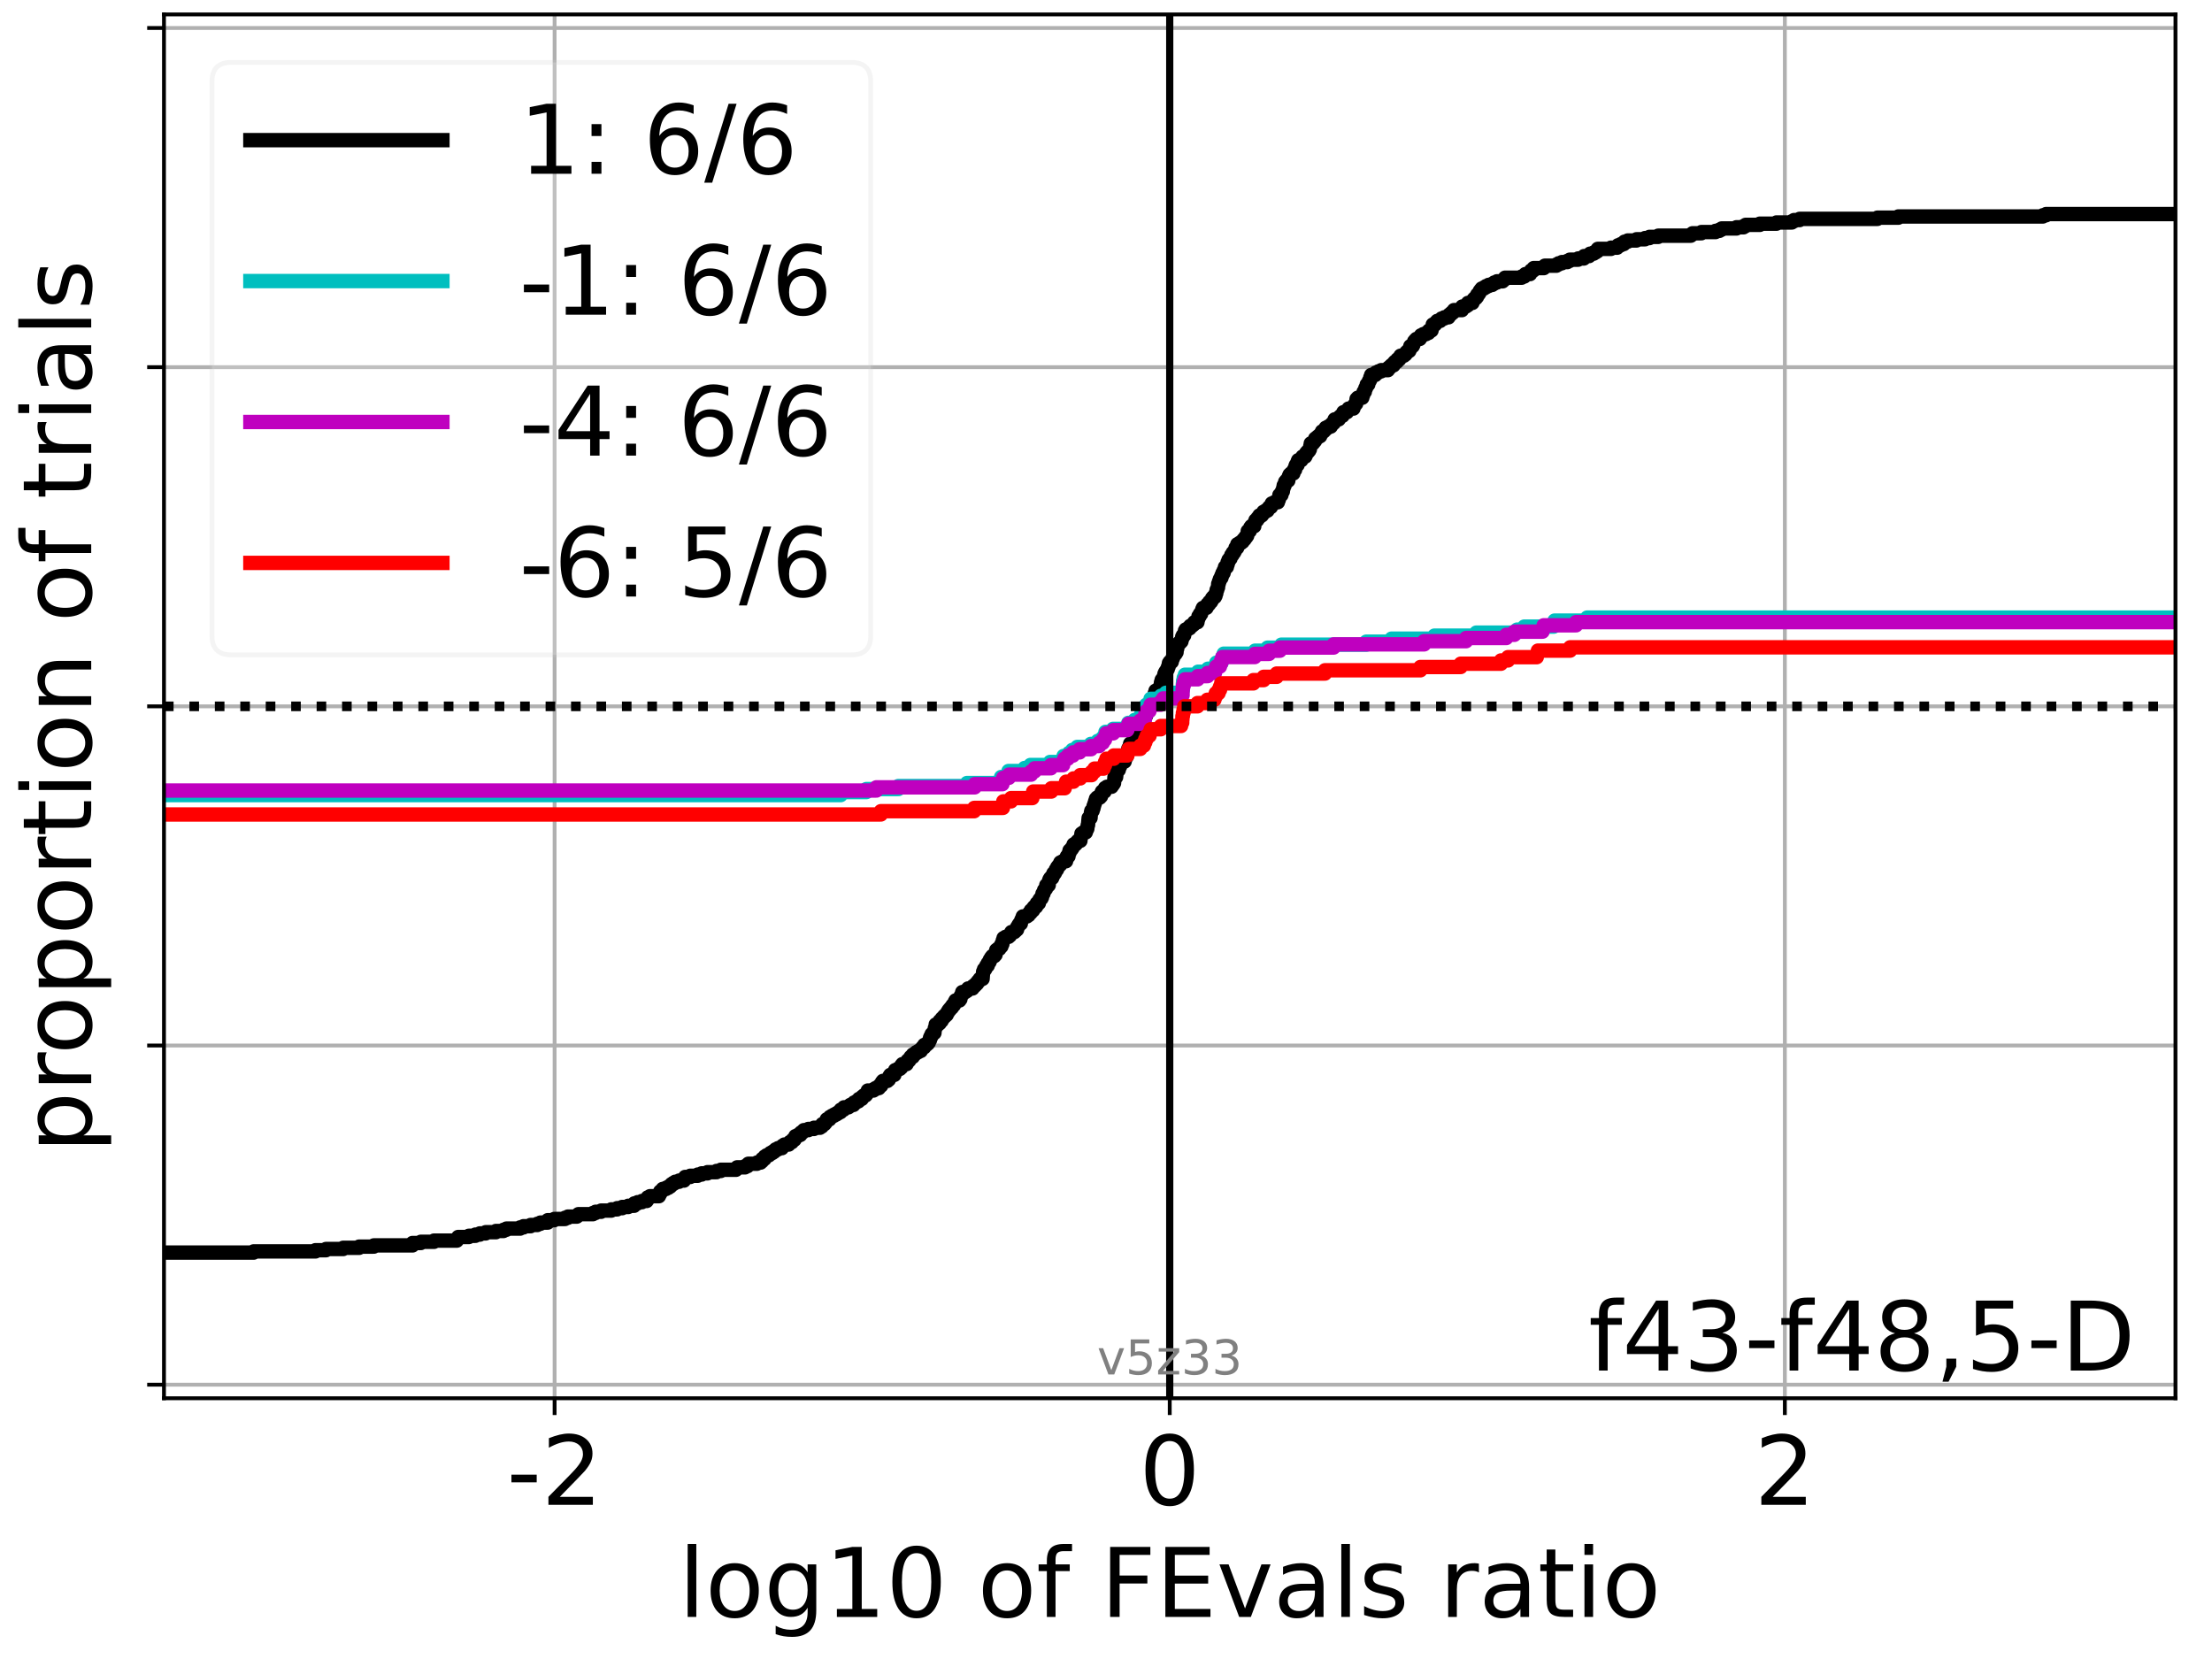 <?xml version="1.0" encoding="utf-8" standalone="no"?>
<!DOCTYPE svg PUBLIC "-//W3C//DTD SVG 1.1//EN"
  "http://www.w3.org/Graphics/SVG/1.1/DTD/svg11.dtd">
<!-- Created with matplotlib (https://matplotlib.org/) -->
<svg height="345.6pt" version="1.1" viewBox="0 0 460.8 345.6" width="460.8pt" xmlns="http://www.w3.org/2000/svg" xmlns:xlink="http://www.w3.org/1999/xlink">
 <defs>
  <style type="text/css">*{stroke-linecap:butt;stroke-linejoin:round;}</style>
 </defs>
 <g id="figure_1">
  <g id="patch_1">
   <path d="M 0 345.6 
L 460.8 345.6 
L 460.8 0 
L 0 0 
z
" style="fill:#ffffff;"/>
  </g>
  <g id="axes_1">
   <g id="patch_2">
    <path d="M 34.16 291.28 
L 453.192 291.28 
L 453.192 3 
L 34.16 3 
z
" style="fill:#ffffff;"/>
   </g>
   <g id="matplotlib.axis_1">
    <g id="xtick_1">
     <g id="line2d_1">
      <path clip-path="url(#p442ec0aff3)" d="M 115.535 291.28 
L 115.535 3 
" style="fill:none;stroke:#b0b0b0;stroke-linecap:square;stroke-width:0.8;"/>
     </g>
     <g id="line2d_2">
      <defs>
       <path d="M 0 0 
L 0 3.5 
" id="ma9bbd9d3b3" style="stroke:#000000;stroke-width:0.8;"/>
      </defs>
      <g>
       <use style="stroke:#000000;stroke-width:0.8;" x="115.535" xlink:href="#ma9bbd9d3b3" y="291.28"/>
      </g>
     </g>
     <g id="text_1">
      <!-- -2 -->
      <g transform="translate(105.564 313.477)scale(0.2 -0.2)">
       <defs>
        <path d="M 4.891 31.391 
L 31.203 31.391 
L 31.203 23.391 
L 4.891 23.391 
z
" id="DejaVuSans-45"/>
        <path d="M 19.188 8.297 
L 53.609 8.297 
L 53.609 0 
L 7.328 0 
L 7.328 8.297 
Q 12.938 14.109 22.625 23.891 
Q 32.328 33.688 34.812 36.531 
Q 39.547 41.844 41.422 45.531 
Q 43.312 49.219 43.312 52.781 
Q 43.312 58.594 39.234 62.25 
Q 35.156 65.922 28.609 65.922 
Q 23.969 65.922 18.812 64.312 
Q 13.672 62.703 7.812 59.422 
L 7.812 69.391 
Q 13.766 71.781 18.938 73 
Q 24.125 74.219 28.422 74.219 
Q 39.75 74.219 46.484 68.547 
Q 53.219 62.891 53.219 53.422 
Q 53.219 48.922 51.531 44.891 
Q 49.859 40.875 45.406 35.406 
Q 44.188 33.984 37.641 27.219 
Q 31.109 20.453 19.188 8.297 
z
" id="DejaVuSans-50"/>
       </defs>
       <use xlink:href="#DejaVuSans-45"/>
       <use x="36.084" xlink:href="#DejaVuSans-50"/>
      </g>
     </g>
    </g>
    <g id="xtick_2">
     <g id="line2d_3">
      <path clip-path="url(#p442ec0aff3)" d="M 243.676 291.28 
L 243.676 3 
" style="fill:none;stroke:#b0b0b0;stroke-linecap:square;stroke-width:0.8;"/>
     </g>
     <g id="line2d_4">
      <g>
       <use style="stroke:#000000;stroke-width:0.8;" x="243.676" xlink:href="#ma9bbd9d3b3" y="291.28"/>
      </g>
     </g>
     <g id="text_2">
      <!-- 0 -->
      <g transform="translate(237.314 313.477)scale(0.2 -0.2)">
       <defs>
        <path d="M 31.781 66.406 
Q 24.172 66.406 20.328 58.906 
Q 16.5 51.422 16.5 36.375 
Q 16.5 21.391 20.328 13.891 
Q 24.172 6.391 31.781 6.391 
Q 39.453 6.391 43.281 13.891 
Q 47.125 21.391 47.125 36.375 
Q 47.125 51.422 43.281 58.906 
Q 39.453 66.406 31.781 66.406 
z
M 31.781 74.219 
Q 44.047 74.219 50.516 64.516 
Q 56.984 54.828 56.984 36.375 
Q 56.984 17.969 50.516 8.266 
Q 44.047 -1.422 31.781 -1.422 
Q 19.531 -1.422 13.062 8.266 
Q 6.594 17.969 6.594 36.375 
Q 6.594 54.828 13.062 64.516 
Q 19.531 74.219 31.781 74.219 
z
" id="DejaVuSans-48"/>
       </defs>
       <use xlink:href="#DejaVuSans-48"/>
      </g>
     </g>
    </g>
    <g id="xtick_3">
     <g id="line2d_5">
      <path clip-path="url(#p442ec0aff3)" d="M 371.817 291.28 
L 371.817 3 
" style="fill:none;stroke:#b0b0b0;stroke-linecap:square;stroke-width:0.8;"/>
     </g>
     <g id="line2d_6">
      <g>
       <use style="stroke:#000000;stroke-width:0.8;" x="371.817" xlink:href="#ma9bbd9d3b3" y="291.28"/>
      </g>
     </g>
     <g id="text_3">
      <!-- 2 -->
      <g transform="translate(365.455 313.477)scale(0.2 -0.2)">
       <use xlink:href="#DejaVuSans-50"/>
      </g>
     </g>
    </g>
    <g id="text_4">
     <!-- log10 of FEvals ratio -->
     <g transform="translate(141.371 336.833)scale(0.2 -0.2)">
      <defs>
       <path d="M 9.422 75.984 
L 18.406 75.984 
L 18.406 0 
L 9.422 0 
z
" id="DejaVuSans-108"/>
       <path d="M 30.609 48.391 
Q 23.391 48.391 19.188 42.75 
Q 14.984 37.109 14.984 27.297 
Q 14.984 17.484 19.156 11.844 
Q 23.344 6.203 30.609 6.203 
Q 37.797 6.203 41.984 11.859 
Q 46.188 17.531 46.188 27.297 
Q 46.188 37.016 41.984 42.703 
Q 37.797 48.391 30.609 48.391 
z
M 30.609 56 
Q 42.328 56 49.016 48.375 
Q 55.719 40.766 55.719 27.297 
Q 55.719 13.875 49.016 6.219 
Q 42.328 -1.422 30.609 -1.422 
Q 18.844 -1.422 12.172 6.219 
Q 5.516 13.875 5.516 27.297 
Q 5.516 40.766 12.172 48.375 
Q 18.844 56 30.609 56 
z
" id="DejaVuSans-111"/>
       <path d="M 45.406 27.984 
Q 45.406 37.75 41.375 43.109 
Q 37.359 48.484 30.078 48.484 
Q 22.859 48.484 18.828 43.109 
Q 14.797 37.75 14.797 27.984 
Q 14.797 18.266 18.828 12.891 
Q 22.859 7.516 30.078 7.516 
Q 37.359 7.516 41.375 12.891 
Q 45.406 18.266 45.406 27.984 
z
M 54.391 6.781 
Q 54.391 -7.172 48.188 -13.984 
Q 42 -20.797 29.203 -20.797 
Q 24.469 -20.797 20.266 -20.094 
Q 16.062 -19.391 12.109 -17.922 
L 12.109 -9.188 
Q 16.062 -11.328 19.922 -12.344 
Q 23.781 -13.375 27.781 -13.375 
Q 36.625 -13.375 41.016 -8.766 
Q 45.406 -4.156 45.406 5.172 
L 45.406 9.625 
Q 42.625 4.781 38.281 2.391 
Q 33.938 0 27.875 0 
Q 17.828 0 11.672 7.656 
Q 5.516 15.328 5.516 27.984 
Q 5.516 40.672 11.672 48.328 
Q 17.828 56 27.875 56 
Q 33.938 56 38.281 53.609 
Q 42.625 51.219 45.406 46.391 
L 45.406 54.688 
L 54.391 54.688 
z
" id="DejaVuSans-103"/>
       <path d="M 12.406 8.297 
L 28.516 8.297 
L 28.516 63.922 
L 10.984 60.406 
L 10.984 69.391 
L 28.422 72.906 
L 38.281 72.906 
L 38.281 8.297 
L 54.391 8.297 
L 54.391 0 
L 12.406 0 
z
" id="DejaVuSans-49"/>
       <path id="DejaVuSans-32"/>
       <path d="M 37.109 75.984 
L 37.109 68.5 
L 28.516 68.5 
Q 23.688 68.5 21.797 66.547 
Q 19.922 64.594 19.922 59.516 
L 19.922 54.688 
L 34.719 54.688 
L 34.719 47.703 
L 19.922 47.703 
L 19.922 0 
L 10.891 0 
L 10.891 47.703 
L 2.297 47.703 
L 2.297 54.688 
L 10.891 54.688 
L 10.891 58.5 
Q 10.891 67.625 15.141 71.797 
Q 19.391 75.984 28.609 75.984 
z
" id="DejaVuSans-102"/>
       <path d="M 9.812 72.906 
L 51.703 72.906 
L 51.703 64.594 
L 19.672 64.594 
L 19.672 43.109 
L 48.578 43.109 
L 48.578 34.812 
L 19.672 34.812 
L 19.672 0 
L 9.812 0 
z
" id="DejaVuSans-70"/>
       <path d="M 9.812 72.906 
L 55.906 72.906 
L 55.906 64.594 
L 19.672 64.594 
L 19.672 43.016 
L 54.391 43.016 
L 54.391 34.719 
L 19.672 34.719 
L 19.672 8.297 
L 56.781 8.297 
L 56.781 0 
L 9.812 0 
z
" id="DejaVuSans-69"/>
       <path d="M 2.984 54.688 
L 12.5 54.688 
L 29.594 8.797 
L 46.688 54.688 
L 56.203 54.688 
L 35.688 0 
L 23.484 0 
z
" id="DejaVuSans-118"/>
       <path d="M 34.281 27.484 
Q 23.391 27.484 19.188 25 
Q 14.984 22.516 14.984 16.5 
Q 14.984 11.719 18.141 8.906 
Q 21.297 6.109 26.703 6.109 
Q 34.188 6.109 38.703 11.406 
Q 43.219 16.703 43.219 25.484 
L 43.219 27.484 
z
M 52.203 31.203 
L 52.203 0 
L 43.219 0 
L 43.219 8.297 
Q 40.141 3.328 35.547 0.953 
Q 30.953 -1.422 24.312 -1.422 
Q 15.922 -1.422 10.953 3.297 
Q 6 8.016 6 15.922 
Q 6 25.141 12.172 29.828 
Q 18.359 34.516 30.609 34.516 
L 43.219 34.516 
L 43.219 35.406 
Q 43.219 41.609 39.141 45 
Q 35.062 48.391 27.688 48.391 
Q 23 48.391 18.547 47.266 
Q 14.109 46.141 10.016 43.891 
L 10.016 52.203 
Q 14.938 54.109 19.578 55.047 
Q 24.219 56 28.609 56 
Q 40.484 56 46.344 49.844 
Q 52.203 43.703 52.203 31.203 
z
" id="DejaVuSans-97"/>
       <path d="M 44.281 53.078 
L 44.281 44.578 
Q 40.484 46.531 36.375 47.5 
Q 32.281 48.484 27.875 48.484 
Q 21.188 48.484 17.844 46.438 
Q 14.5 44.391 14.5 40.281 
Q 14.5 37.156 16.891 35.375 
Q 19.281 33.594 26.516 31.984 
L 29.594 31.297 
Q 39.156 29.25 43.188 25.516 
Q 47.219 21.781 47.219 15.094 
Q 47.219 7.469 41.188 3.016 
Q 35.156 -1.422 24.609 -1.422 
Q 20.219 -1.422 15.453 -0.562 
Q 10.688 0.297 5.422 2 
L 5.422 11.281 
Q 10.406 8.688 15.234 7.391 
Q 20.062 6.109 24.812 6.109 
Q 31.156 6.109 34.562 8.281 
Q 37.984 10.453 37.984 14.406 
Q 37.984 18.062 35.516 20.016 
Q 33.062 21.969 24.703 23.781 
L 21.578 24.516 
Q 13.234 26.266 9.516 29.906 
Q 5.812 33.547 5.812 39.891 
Q 5.812 47.609 11.281 51.797 
Q 16.75 56 26.812 56 
Q 31.781 56 36.172 55.266 
Q 40.578 54.547 44.281 53.078 
z
" id="DejaVuSans-115"/>
       <path d="M 41.109 46.297 
Q 39.594 47.172 37.812 47.578 
Q 36.031 48 33.891 48 
Q 26.266 48 22.188 43.047 
Q 18.109 38.094 18.109 28.812 
L 18.109 0 
L 9.078 0 
L 9.078 54.688 
L 18.109 54.688 
L 18.109 46.188 
Q 20.953 51.172 25.484 53.578 
Q 30.031 56 36.531 56 
Q 37.453 56 38.578 55.875 
Q 39.703 55.766 41.062 55.516 
z
" id="DejaVuSans-114"/>
       <path d="M 18.312 70.219 
L 18.312 54.688 
L 36.812 54.688 
L 36.812 47.703 
L 18.312 47.703 
L 18.312 18.016 
Q 18.312 11.328 20.141 9.422 
Q 21.969 7.516 27.594 7.516 
L 36.812 7.516 
L 36.812 0 
L 27.594 0 
Q 17.188 0 13.234 3.875 
Q 9.281 7.766 9.281 18.016 
L 9.281 47.703 
L 2.688 47.703 
L 2.688 54.688 
L 9.281 54.688 
L 9.281 70.219 
z
" id="DejaVuSans-116"/>
       <path d="M 9.422 54.688 
L 18.406 54.688 
L 18.406 0 
L 9.422 0 
z
M 9.422 75.984 
L 18.406 75.984 
L 18.406 64.594 
L 9.422 64.594 
z
" id="DejaVuSans-105"/>
      </defs>
      <use xlink:href="#DejaVuSans-108"/>
      <use x="27.783" xlink:href="#DejaVuSans-111"/>
      <use x="88.965" xlink:href="#DejaVuSans-103"/>
      <use x="152.441" xlink:href="#DejaVuSans-49"/>
      <use x="216.064" xlink:href="#DejaVuSans-48"/>
      <use x="279.688" xlink:href="#DejaVuSans-32"/>
      <use x="311.475" xlink:href="#DejaVuSans-111"/>
      <use x="372.656" xlink:href="#DejaVuSans-102"/>
      <use x="407.861" xlink:href="#DejaVuSans-32"/>
      <use x="439.648" xlink:href="#DejaVuSans-70"/>
      <use x="497.168" xlink:href="#DejaVuSans-69"/>
      <use x="560.352" xlink:href="#DejaVuSans-118"/>
      <use x="619.531" xlink:href="#DejaVuSans-97"/>
      <use x="680.811" xlink:href="#DejaVuSans-108"/>
      <use x="708.594" xlink:href="#DejaVuSans-115"/>
      <use x="760.693" xlink:href="#DejaVuSans-32"/>
      <use x="792.48" xlink:href="#DejaVuSans-114"/>
      <use x="833.594" xlink:href="#DejaVuSans-97"/>
      <use x="894.873" xlink:href="#DejaVuSans-116"/>
      <use x="934.082" xlink:href="#DejaVuSans-105"/>
      <use x="961.865" xlink:href="#DejaVuSans-111"/>
     </g>
    </g>
   </g>
   <g id="matplotlib.axis_2">
    <g id="ytick_1">
     <g id="line2d_7">
      <path clip-path="url(#p442ec0aff3)" d="M 34.16 288.454 
L 453.192 288.454 
" style="fill:none;stroke:#b0b0b0;stroke-linecap:square;stroke-width:0.8;"/>
     </g>
     <g id="line2d_8">
      <defs>
       <path d="M 0 0 
L -3.5 0 
" id="me21f6992da" style="stroke:#000000;stroke-width:0.8;"/>
      </defs>
      <g>
       <use style="stroke:#000000;stroke-width:0.8;" x="34.16" xlink:href="#me21f6992da" y="288.454"/>
      </g>
     </g>
    </g>
    <g id="ytick_2">
     <g id="line2d_9">
      <path clip-path="url(#p442ec0aff3)" d="M 34.16 217.797 
L 453.192 217.797 
" style="fill:none;stroke:#b0b0b0;stroke-linecap:square;stroke-width:0.8;"/>
     </g>
     <g id="line2d_10">
      <g>
       <use style="stroke:#000000;stroke-width:0.8;" x="34.16" xlink:href="#me21f6992da" y="217.797"/>
      </g>
     </g>
    </g>
    <g id="ytick_3">
     <g id="line2d_11">
      <path clip-path="url(#p442ec0aff3)" d="M 34.16 147.14 
L 453.192 147.14 
" style="fill:none;stroke:#b0b0b0;stroke-linecap:square;stroke-width:0.8;"/>
     </g>
     <g id="line2d_12">
      <g>
       <use style="stroke:#000000;stroke-width:0.8;" x="34.16" xlink:href="#me21f6992da" y="147.14"/>
      </g>
     </g>
    </g>
    <g id="ytick_4">
     <g id="line2d_13">
      <path clip-path="url(#p442ec0aff3)" d="M 34.16 76.483 
L 453.192 76.483 
" style="fill:none;stroke:#b0b0b0;stroke-linecap:square;stroke-width:0.8;"/>
     </g>
     <g id="line2d_14">
      <g>
       <use style="stroke:#000000;stroke-width:0.8;" x="34.16" xlink:href="#me21f6992da" y="76.483"/>
      </g>
     </g>
    </g>
    <g id="ytick_5">
     <g id="line2d_15">
      <path clip-path="url(#p442ec0aff3)" d="M 34.16 5.826 
L 453.192 5.826 
" style="fill:none;stroke:#b0b0b0;stroke-linecap:square;stroke-width:0.8;"/>
     </g>
     <g id="line2d_16">
      <g>
       <use style="stroke:#000000;stroke-width:0.8;" x="34.16" xlink:href="#me21f6992da" y="5.826"/>
      </g>
     </g>
    </g>
    <g id="text_5">
     <!-- proportion of trials -->
     <g transform="translate(19.001 240.146)rotate(-90)scale(0.2 -0.2)">
      <defs>
       <path d="M 18.109 8.203 
L 18.109 -20.797 
L 9.078 -20.797 
L 9.078 54.688 
L 18.109 54.688 
L 18.109 46.391 
Q 20.953 51.266 25.266 53.625 
Q 29.594 56 35.594 56 
Q 45.562 56 51.781 48.094 
Q 58.016 40.188 58.016 27.297 
Q 58.016 14.406 51.781 6.484 
Q 45.562 -1.422 35.594 -1.422 
Q 29.594 -1.422 25.266 0.953 
Q 20.953 3.328 18.109 8.203 
z
M 48.688 27.297 
Q 48.688 37.203 44.609 42.844 
Q 40.531 48.484 33.406 48.484 
Q 26.266 48.484 22.188 42.844 
Q 18.109 37.203 18.109 27.297 
Q 18.109 17.391 22.188 11.75 
Q 26.266 6.109 33.406 6.109 
Q 40.531 6.109 44.609 11.75 
Q 48.688 17.391 48.688 27.297 
z
" id="DejaVuSans-112"/>
       <path d="M 54.891 33.016 
L 54.891 0 
L 45.906 0 
L 45.906 32.719 
Q 45.906 40.484 42.875 44.328 
Q 39.844 48.188 33.797 48.188 
Q 26.516 48.188 22.312 43.547 
Q 18.109 38.922 18.109 30.906 
L 18.109 0 
L 9.078 0 
L 9.078 54.688 
L 18.109 54.688 
L 18.109 46.188 
Q 21.344 51.125 25.703 53.562 
Q 30.078 56 35.797 56 
Q 45.219 56 50.047 50.172 
Q 54.891 44.344 54.891 33.016 
z
" id="DejaVuSans-110"/>
      </defs>
      <use xlink:href="#DejaVuSans-112"/>
      <use x="63.477" xlink:href="#DejaVuSans-114"/>
      <use x="102.34" xlink:href="#DejaVuSans-111"/>
      <use x="163.521" xlink:href="#DejaVuSans-112"/>
      <use x="226.998" xlink:href="#DejaVuSans-111"/>
      <use x="288.18" xlink:href="#DejaVuSans-114"/>
      <use x="329.293" xlink:href="#DejaVuSans-116"/>
      <use x="368.502" xlink:href="#DejaVuSans-105"/>
      <use x="396.285" xlink:href="#DejaVuSans-111"/>
      <use x="457.467" xlink:href="#DejaVuSans-110"/>
      <use x="520.846" xlink:href="#DejaVuSans-32"/>
      <use x="552.633" xlink:href="#DejaVuSans-111"/>
      <use x="613.814" xlink:href="#DejaVuSans-102"/>
      <use x="649.02" xlink:href="#DejaVuSans-32"/>
      <use x="680.807" xlink:href="#DejaVuSans-116"/>
      <use x="720.016" xlink:href="#DejaVuSans-114"/>
      <use x="761.129" xlink:href="#DejaVuSans-105"/>
      <use x="788.912" xlink:href="#DejaVuSans-97"/>
      <use x="850.191" xlink:href="#DejaVuSans-108"/>
      <use x="877.975" xlink:href="#DejaVuSans-115"/>
     </g>
    </g>
   </g>
   <g id="line2d_17">
    <path clip-path="url(#p442ec0aff3)" d="M 34.16 260.941 
L 52.831 260.941 
L 52.831 260.691 
L 65.723 260.691 
L 65.723 260.441 
L 67.906 260.441 
L 67.906 260.191 
L 71.483 260.191 
L 71.483 259.941 
L 74.814 259.941 
L 74.814 259.691 
L 77.871 259.691 
L 77.871 259.441 
L 85.933 259.441 
L 85.935 258.94 
L 87.66 258.94 
L 87.66 258.69 
L 90.412 258.69 
L 90.412 258.44 
L 95.164 258.44 
L 95.256 257.94 
L 95.452 257.94 
L 95.452 257.69 
L 97.669 257.69 
L 97.669 257.44 
L 99.034 257.44 
L 99.034 257.19 
L 99.96 257.19 
L 99.96 256.94 
L 101.175 256.94 
L 101.175 256.689 
L 103.304 256.689 
L 103.304 256.439 
L 104.874 256.439 
L 104.874 256.189 
L 105.488 256.189 
L 105.488 255.939 
L 108.344 255.939 
L 108.344 255.689 
L 109.064 255.689 
L 109.064 255.439 
L 110.527 255.439 
L 110.527 255.189 
L 111.925 255.189 
L 111.925 254.939 
L 112.575 254.939 
L 112.575 254.688 
L 114.104 254.688 
L 114.109 254.188 
L 115.453 254.188 
L 115.453 253.938 
L 117.686 253.938 
L 117.686 253.688 
L 118.312 253.688 
L 118.312 253.438 
L 120.168 253.438 
L 120.168 253.188 
L 120.492 253.188 
L 120.492 252.938 
L 123.517 252.938 
L 123.517 252.688 
L 124.074 252.688 
L 124.074 252.437 
L 125.224 252.437 
L 125.224 252.187 
L 127.338 252.187 
L 127.338 251.937 
L 128.556 251.937 
L 128.556 251.687 
L 129.612 251.687 
L 129.612 251.437 
L 130.875 251.437 
L 130.875 251.187 
L 132.084 251.187 
L 132.138 250.687 
L 132.838 250.687 
L 132.838 250.437 
L 133.722 250.437 
L 133.722 250.186 
L 134.715 250.186 
L 134.715 249.936 
L 134.886 249.936 
L 134.931 249.436 
L 135.406 249.436 
L 135.406 249.186 
L 137.264 249.186 
L 137.264 248.936 
L 137.388 248.936 
L 137.388 248.686 
L 137.527 248.686 
L 137.542 248.186 
L 137.877 248.186 
L 137.877 247.935 
L 138.046 247.935 
L 138.046 247.685 
L 138.756 247.685 
L 138.756 247.435 
L 139.253 247.435 
L 139.253 247.185 
L 139.636 247.185 
L 139.636 246.935 
L 139.871 246.935 
L 139.871 246.685 
L 140.236 246.685 
L 140.236 246.435 
L 140.654 246.435 
L 140.654 246.185 
L 141.459 246.185 
L 141.459 245.935 
L 142.484 245.935 
L 142.581 245.434 
L 142.719 245.434 
L 142.719 245.184 
L 143.796 245.184 
L 143.796 244.934 
L 145.346 244.934 
L 145.346 244.684 
L 146.163 244.684 
L 146.163 244.434 
L 147.378 244.434 
L 147.378 244.184 
L 149.263 244.184 
L 149.263 243.934 
L 150.156 243.934 
L 150.156 243.684 
L 153.321 243.684 
L 153.321 243.433 
L 153.546 243.433 
L 153.546 243.183 
L 155.196 243.183 
L 155.196 242.933 
L 155.729 242.933 
L 155.729 242.683 
L 155.894 242.683 
L 155.894 242.433 
L 157.674 242.433 
L 157.674 242.183 
L 158.455 242.183 
L 158.455 241.933 
L 158.737 241.933 
L 158.777 241.433 
L 159.265 241.433 
L 159.306 240.932 
L 159.665 240.932 
L 159.665 240.682 
L 160.171 240.682 
L 160.171 240.432 
L 160.491 240.432 
L 160.491 240.182 
L 160.933 240.182 
L 160.933 239.932 
L 161.297 239.932 
L 161.297 239.682 
L 161.584 239.682 
L 161.584 239.432 
L 162.082 239.432 
L 162.082 239.182 
L 162.888 239.182 
L 162.888 238.931 
L 163.018 238.931 
L 163.018 238.681 
L 163.398 238.681 
L 163.398 238.431 
L 164.298 238.431 
L 164.298 238.181 
L 164.515 238.181 
L 164.515 237.931 
L 164.969 237.931 
L 164.969 237.681 
L 165.124 237.681 
L 165.124 237.431 
L 165.508 237.431 
L 165.508 237.181 
L 165.633 237.181 
L 165.694 236.68 
L 166.212 236.68 
L 166.212 236.43 
L 166.727 236.43 
L 166.727 236.18 
L 166.843 236.18 
L 166.843 235.93 
L 167.194 235.93 
L 167.194 235.68 
L 167.452 235.68 
L 167.452 235.43 
L 168.396 235.43 
L 168.396 235.18 
L 169.574 235.18 
L 169.574 234.93 
L 170.812 234.93 
L 170.812 234.679 
L 171.205 234.679 
L 171.295 234.179 
L 171.762 234.179 
L 171.762 233.929 
L 171.973 233.929 
L 171.973 233.679 
L 172.147 233.679 
L 172.234 233.179 
L 172.796 233.179 
L 172.886 232.679 
L 173.295 232.679 
L 173.295 232.428 
L 173.758 232.428 
L 173.758 232.178 
L 174.224 232.178 
L 174.224 231.928 
L 174.63 231.928 
L 174.63 231.678 
L 175.091 231.678 
L 175.133 231.178 
L 175.747 231.178 
L 175.815 230.678 
L 176.747 230.678 
L 176.747 230.428 
L 177.12 230.428 
L 177.12 230.177 
L 177.803 230.177 
L 177.902 229.677 
L 178.361 229.677 
L 178.361 229.427 
L 178.833 229.427 
L 178.932 228.927 
L 179.529 228.927 
L 179.529 228.677 
L 179.653 228.677 
L 179.653 228.427 
L 179.967 228.427 
L 179.967 228.177 
L 180.361 228.177 
L 180.361 227.926 
L 180.559 227.926 
L 180.559 227.676 
L 180.749 227.676 
L 180.782 227.176 
L 181.952 227.176 
L 181.952 226.926 
L 182.372 226.926 
L 182.372 226.676 
L 183.079 226.676 
L 183.139 226.176 
L 183.566 226.176 
L 183.566 225.926 
L 183.692 225.926 
L 183.721 225.425 
L 183.917 225.425 
L 183.917 225.175 
L 184.865 225.175 
L 184.865 224.925 
L 185.157 224.925 
L 185.164 224.425 
L 185.283 224.425 
L 185.283 224.175 
L 185.448 224.175 
L 185.448 223.925 
L 186.308 223.925 
L 186.318 223.424 
L 186.425 223.424 
L 186.479 222.924 
L 187 222.924 
L 187 222.674 
L 187.477 222.674 
L 187.477 222.424 
L 187.751 222.424 
L 187.783 221.924 
L 187.983 221.924 
L 187.983 221.674 
L 188.858 221.674 
L 188.858 221.423 
L 188.998 221.423 
L 189.068 220.923 
L 189.422 220.923 
L 189.422 220.673 
L 189.539 220.673 
L 189.539 220.423 
L 189.707 220.423 
L 189.707 220.173 
L 190.161 220.173 
L 190.167 219.673 
L 190.569 219.673 
L 190.569 219.423 
L 190.881 219.423 
L 190.881 219.172 
L 191.326 219.172 
L 191.326 218.922 
L 191.831 218.922 
L 191.831 218.672 
L 191.966 218.672 
L 191.966 218.422 
L 192.161 218.422 
L 192.161 218.172 
L 192.536 218.172 
L 192.545 217.672 
L 193.016 217.672 
L 193.016 217.422 
L 193.309 217.422 
L 193.309 217.172 
L 193.495 217.172 
L 193.595 216.671 
L 193.728 216.671 
L 193.743 216.171 
L 193.852 216.171 
L 193.852 215.921 
L 194.037 215.921 
L 194.078 215.421 
L 194.307 215.421 
L 194.307 215.171 
L 194.66 215.171 
L 194.742 214.17 
L 194.874 214.17 
L 194.929 213.42 
L 195.457 213.42 
L 195.457 213.17 
L 195.746 213.17 
L 195.763 212.67 
L 196.156 212.67 
L 196.202 212.169 
L 196.462 212.169 
L 196.462 211.919 
L 196.669 211.919 
L 196.669 211.669 
L 196.94 211.669 
L 196.94 211.419 
L 197.207 211.419 
L 197.207 211.169 
L 197.327 211.169 
L 197.327 210.919 
L 197.476 210.919 
L 197.476 210.669 
L 197.632 210.669 
L 197.632 210.419 
L 197.84 210.419 
L 197.84 210.168 
L 198.052 210.168 
L 198.052 209.918 
L 198.305 209.918 
L 198.305 209.668 
L 198.417 209.668 
L 198.417 209.418 
L 198.701 209.418 
L 198.701 209.168 
L 198.851 209.168 
L 198.914 208.668 
L 199.053 208.668 
L 199.053 208.418 
L 199.882 208.418 
L 199.882 208.168 
L 200.06 208.168 
L 200.151 207.417 
L 200.323 207.417 
L 200.398 206.917 
L 200.45 206.917 
L 200.45 206.667 
L 201.119 206.667 
L 201.119 206.417 
L 201.485 206.417 
L 201.485 206.167 
L 201.665 206.167 
L 201.665 205.917 
L 202.599 205.917 
L 202.71 205.416 
L 203.053 205.416 
L 203.053 205.166 
L 203.3 205.166 
L 203.3 204.916 
L 203.546 204.916 
L 203.546 204.666 
L 203.721 204.666 
L 203.721 204.416 
L 203.938 204.416 
L 203.938 204.166 
L 204.115 204.166 
L 204.115 203.916 
L 204.693 203.916 
L 204.803 202.415 
L 204.926 202.415 
L 204.993 201.915 
L 205.237 201.915 
L 205.237 201.665 
L 205.364 201.665 
L 205.364 201.414 
L 205.482 201.414 
L 205.482 201.164 
L 205.759 201.164 
L 205.773 200.664 
L 205.964 200.664 
L 205.964 200.414 
L 206.135 200.414 
L 206.204 199.914 
L 206.363 199.914 
L 206.363 199.664 
L 206.513 199.664 
L 206.513 199.414 
L 206.719 199.414 
L 206.719 199.163 
L 207.169 199.163 
L 207.169 198.913 
L 207.383 198.913 
L 207.473 198.163 
L 207.538 198.163 
L 207.538 197.913 
L 207.847 197.913 
L 207.847 197.663 
L 208.195 197.663 
L 208.195 197.413 
L 208.359 197.413 
L 208.359 197.163 
L 208.607 197.163 
L 208.628 196.662 
L 208.811 196.662 
L 208.901 195.912 
L 209.05 195.912 
L 209.062 195.412 
L 209.479 195.412 
L 209.479 195.162 
L 210.111 195.162 
L 210.111 194.912 
L 210.397 194.912 
L 210.397 194.661 
L 210.544 194.661 
L 210.544 194.411 
L 210.689 194.411 
L 210.689 194.161 
L 211.326 194.161 
L 211.326 193.911 
L 211.594 193.911 
L 211.594 193.661 
L 211.867 193.661 
L 211.878 193.161 
L 212.038 193.161 
L 212.038 192.911 
L 212.179 192.911 
L 212.179 192.661 
L 212.35 192.661 
L 212.35 192.41 
L 212.66 192.41 
L 212.757 191.66 
L 212.871 191.66 
L 212.871 191.41 
L 213.064 191.41 
L 213.068 190.91 
L 213.932 190.91 
L 213.932 190.66 
L 214.288 190.66 
L 214.288 190.41 
L 214.411 190.41 
L 214.411 190.159 
L 214.728 190.159 
L 214.748 189.659 
L 215.202 189.659 
L 215.217 189.159 
L 215.415 189.159 
L 215.415 188.909 
L 215.83 188.909 
L 215.83 188.659 
L 215.984 188.659 
L 215.993 188.158 
L 216.415 188.158 
L 216.523 187.658 
L 216.539 187.658 
L 216.539 187.408 
L 216.729 187.408 
L 216.729 187.158 
L 216.96 187.158 
L 216.96 186.908 
L 217.077 186.908 
L 217.166 186.158 
L 217.373 186.158 
L 217.436 185.657 
L 217.517 185.657 
L 217.517 185.407 
L 217.711 185.407 
L 217.711 185.157 
L 217.898 185.157 
L 217.956 184.407 
L 218.461 184.407 
L 218.543 183.406 
L 218.647 183.406 
L 218.647 183.156 
L 218.802 183.156 
L 218.802 182.906 
L 219.189 182.906 
L 219.208 182.406 
L 219.411 182.406 
L 219.453 181.906 
L 219.744 181.906 
L 219.744 181.656 
L 219.87 181.656 
L 219.949 181.155 
L 220.189 181.155 
L 220.238 180.655 
L 220.43 180.655 
L 220.43 180.405 
L 220.622 180.405 
L 220.622 180.155 
L 220.876 180.155 
L 220.889 179.655 
L 221.36 179.655 
L 221.36 179.405 
L 222.078 179.405 
L 222.166 178.904 
L 222.22 178.904 
L 222.251 178.404 
L 222.581 178.404 
L 222.671 177.654 
L 222.81 177.654 
L 222.811 177.154 
L 223.062 177.154 
L 223.062 176.903 
L 223.266 176.903 
L 223.266 176.653 
L 223.435 176.653 
L 223.435 176.403 
L 223.566 176.403 
L 223.655 175.903 
L 224.071 175.903 
L 224.071 175.653 
L 224.304 175.653 
L 224.304 175.403 
L 224.543 175.403 
L 224.543 175.153 
L 225.07 175.153 
L 225.126 174.402 
L 225.215 174.402 
L 225.281 173.652 
L 225.639 173.652 
L 225.639 173.402 
L 226.19 173.402 
L 226.232 172.902 
L 226.383 172.902 
L 226.383 172.652 
L 226.503 172.652 
L 226.589 171.901 
L 226.653 171.901 
L 226.758 170.651 
L 226.782 170.651 
L 226.782 170.4 
L 227.178 170.4 
L 227.276 169.15 
L 227.341 169.15 
L 227.341 168.9 
L 227.615 168.9 
L 227.72 168.4 
L 227.786 168.4 
L 227.819 167.899 
L 227.909 167.899 
L 227.997 167.399 
L 228.067 167.399 
L 228.147 166.899 
L 228.272 166.899 
L 228.306 166.399 
L 228.533 166.399 
L 228.533 166.149 
L 229.134 166.149 
L 229.134 165.898 
L 229.361 165.898 
L 229.451 165.148 
L 229.564 165.148 
L 229.564 164.898 
L 230.102 164.898 
L 230.198 164.148 
L 230.585 164.148 
L 230.585 163.898 
L 231.561 163.898 
L 231.561 163.647 
L 231.737 163.647 
L 231.737 163.397 
L 231.92 163.397 
L 231.92 163.147 
L 232.074 163.147 
L 232.163 161.897 
L 232.503 161.897 
L 232.611 160.896 
L 232.64 160.896 
L 232.674 160.396 
L 233.059 160.396 
L 233.068 159.896 
L 233.194 159.896 
L 233.194 159.646 
L 233.34 159.646 
L 233.348 159.145 
L 233.544 159.145 
L 233.576 158.645 
L 234.281 158.645 
L 234.354 158.145 
L 234.421 158.145 
L 234.469 157.645 
L 234.702 157.645 
L 234.786 156.894 
L 234.835 156.894 
L 234.942 156.394 
L 235.052 156.394 
L 235.068 155.894 
L 235.281 155.894 
L 235.384 155.144 
L 235.442 155.144 
L 235.442 154.893 
L 236.396 154.893 
L 236.396 154.643 
L 236.677 154.643 
L 236.764 153.893 
L 236.837 153.893 
L 236.837 153.643 
L 236.975 153.643 
L 236.975 153.393 
L 237.097 153.393 
L 237.187 152.893 
L 237.216 152.893 
L 237.297 152.142 
L 237.342 152.142 
L 237.396 151.642 
L 237.486 151.642 
L 237.571 151.142 
L 237.612 151.142 
L 237.612 150.892 
L 238.051 150.892 
L 238.051 150.642 
L 238.197 150.642 
L 238.246 150.141 
L 238.353 150.141 
L 238.434 149.641 
L 238.505 149.641 
L 238.517 149.141 
L 238.732 149.141 
L 238.776 148.641 
L 238.853 148.641 
L 238.937 148.14 
L 239.022 148.14 
L 239.022 147.89 
L 239.183 147.89 
L 239.228 147.39 
L 239.388 147.39 
L 239.397 146.89 
L 239.644 146.89 
L 239.689 146.39 
L 239.809 146.39 
L 239.809 146.14 
L 240.09 146.14 
L 240.18 145.639 
L 240.272 145.639 
L 240.306 145.139 
L 240.504 145.139 
L 240.572 144.389 
L 240.642 144.389 
L 240.722 143.889 
L 241.229 143.889 
L 241.229 143.638 
L 241.397 143.638 
L 241.397 143.388 
L 241.65 143.388 
L 241.722 142.888 
L 241.797 142.888 
L 241.857 142.138 
L 241.968 142.138 
L 242.002 141.638 
L 242.21 141.638 
L 242.21 141.387 
L 242.333 141.387 
L 242.333 141.137 
L 242.489 141.137 
L 242.573 140.387 
L 242.679 140.387 
L 242.679 140.137 
L 242.819 140.137 
L 242.819 139.887 
L 242.99 139.887 
L 242.99 139.637 
L 243.134 139.637 
L 243.134 139.387 
L 243.271 139.387 
L 243.321 138.886 
L 243.448 138.886 
L 243.51 138.136 
L 243.676 138.136 
L 243.676 137.886 
L 244.091 137.886 
L 244.128 137.386 
L 244.234 137.386 
L 244.234 137.135 
L 244.347 137.135 
L 244.434 136.635 
L 244.561 136.635 
L 244.561 136.385 
L 244.753 136.385 
L 244.753 136.135 
L 244.948 136.135 
L 244.948 135.885 
L 245.094 135.885 
L 245.134 135.135 
L 245.233 135.135 
L 245.332 134.384 
L 245.368 134.384 
L 245.368 134.134 
L 245.633 134.134 
L 245.633 133.884 
L 245.878 133.884 
L 245.878 133.634 
L 246.108 133.634 
L 246.192 133.134 
L 246.253 133.134 
L 246.279 132.633 
L 246.398 132.633 
L 246.398 132.383 
L 246.674 132.383 
L 246.728 131.883 
L 246.8 131.883 
L 246.849 131.383 
L 246.991 131.383 
L 246.991 131.133 
L 247.431 131.133 
L 247.431 130.883 
L 247.837 130.883 
L 247.938 130.382 
L 248.345 130.382 
L 248.345 130.132 
L 248.657 130.132 
L 248.657 129.882 
L 248.782 129.882 
L 248.782 129.632 
L 249.451 129.632 
L 249.458 129.132 
L 249.567 129.132 
L 249.666 128.382 
L 249.905 128.382 
L 249.963 127.881 
L 250.219 127.881 
L 250.295 127.381 
L 250.382 127.381 
L 250.473 126.881 
L 250.588 126.881 
L 250.588 126.631 
L 251.332 126.631 
L 251.332 126.381 
L 251.476 126.381 
L 251.517 125.88 
L 251.873 125.88 
L 251.934 125.38 
L 252.282 125.38 
L 252.282 125.13 
L 252.429 125.13 
L 252.495 124.63 
L 252.697 124.63 
L 252.697 124.38 
L 253.076 124.38 
L 253.076 124.13 
L 253.211 124.13 
L 253.242 123.629 
L 253.367 123.629 
L 253.45 122.879 
L 253.569 122.879 
L 253.663 122.379 
L 253.74 122.379 
L 253.775 121.628 
L 253.877 121.628 
L 253.945 121.128 
L 254.035 121.128 
L 254.125 120.628 
L 254.26 120.628 
L 254.26 120.378 
L 254.445 120.378 
L 254.466 119.878 
L 254.617 119.878 
L 254.667 119.377 
L 254.893 119.377 
L 254.91 118.877 
L 255.039 118.877 
L 255.146 118.377 
L 255.189 118.377 
L 255.189 118.127 
L 255.571 118.127 
L 255.643 117.627 
L 255.725 117.627 
L 255.725 117.126 
L 255.882 117.126 
L 255.928 116.626 
L 256.118 116.626 
L 256.118 116.376 
L 256.324 116.376 
L 256.434 115.876 
L 256.507 115.876 
L 256.507 115.626 
L 256.739 115.626 
L 256.818 115.126 
L 257.077 115.126 
L 257.077 114.875 
L 257.213 114.875 
L 257.213 114.625 
L 257.33 114.625 
L 257.389 114.125 
L 257.728 114.125 
L 257.754 113.375 
L 258.163 113.375 
L 258.163 113.125 
L 258.534 113.125 
L 258.534 112.875 
L 258.857 112.875 
L 258.857 112.624 
L 259.038 112.624 
L 259.038 112.374 
L 259.275 112.374 
L 259.275 112.124 
L 259.437 112.124 
L 259.437 111.874 
L 259.641 111.874 
L 259.641 111.624 
L 259.807 111.624 
L 259.868 111.124 
L 259.923 111.124 
L 259.934 110.624 
L 260.346 110.624 
L 260.38 110.123 
L 260.47 110.123 
L 260.47 109.873 
L 260.654 109.873 
L 260.654 109.623 
L 261.285 109.623 
L 261.338 108.873 
L 261.438 108.873 
L 261.544 108.373 
L 261.885 108.373 
L 261.987 107.872 
L 262.254 107.872 
L 262.354 107.372 
L 262.872 107.372 
L 262.872 107.122 
L 263.06 107.122 
L 263.06 106.872 
L 263.191 106.872 
L 263.191 106.622 
L 263.612 106.622 
L 263.612 106.372 
L 264.046 106.372 
L 264.046 106.122 
L 264.2 106.122 
L 264.2 105.871 
L 264.406 105.871 
L 264.406 105.621 
L 264.766 105.621 
L 264.857 105.121 
L 264.937 105.121 
L 264.937 104.871 
L 265.457 104.871 
L 265.457 104.621 
L 266.211 104.621 
L 266.297 104.121 
L 266.396 104.121 
L 266.489 103.37 
L 266.522 103.37 
L 266.522 103.12 
L 266.943 103.12 
L 267.042 102.37 
L 267.244 102.37 
L 267.315 101.619 
L 267.415 101.619 
L 267.424 101.119 
L 267.617 101.119 
L 267.719 100.619 
L 267.731 100.619 
L 267.731 100.369 
L 267.936 100.369 
L 267.936 100.119 
L 268.374 100.119 
L 268.442 99.368 
L 268.531 99.368 
L 268.531 99.118 
L 268.647 99.118 
L 268.647 98.868 
L 268.907 98.868 
L 268.907 98.618 
L 269.428 98.618 
L 269.536 97.868 
L 269.793 97.868 
L 269.857 97.117 
L 269.957 97.117 
L 269.957 96.867 
L 270.307 96.867 
L 270.328 96.117 
L 270.436 96.117 
L 270.436 95.867 
L 271.098 95.867 
L 271.098 95.617 
L 271.227 95.617 
L 271.335 95.117 
L 271.913 95.117 
L 271.913 94.866 
L 272.033 94.866 
L 272.092 94.366 
L 272.296 94.366 
L 272.296 94.116 
L 272.535 94.116 
L 272.535 93.866 
L 272.741 93.866 
L 272.741 93.616 
L 272.867 93.616 
L 272.968 92.866 
L 273.019 92.866 
L 273.058 92.365 
L 273.535 92.365 
L 273.535 92.115 
L 273.735 92.115 
L 273.735 91.865 
L 273.94 91.865 
L 273.977 91.365 
L 274.287 91.365 
L 274.287 91.115 
L 274.591 91.115 
L 274.591 90.865 
L 275.014 90.865 
L 275.106 90.364 
L 275.293 90.364 
L 275.397 89.864 
L 275.783 89.864 
L 275.783 89.614 
L 276.025 89.614 
L 276.025 89.364 
L 276.166 89.364 
L 276.166 89.114 
L 276.652 89.114 
L 276.652 88.864 
L 277.225 88.864 
L 277.225 88.614 
L 277.347 88.614 
L 277.347 88.363 
L 277.597 88.363 
L 277.597 88.113 
L 277.875 88.113 
L 277.875 87.863 
L 278.018 87.863 
L 278.036 87.363 
L 278.886 87.363 
L 278.886 87.113 
L 279.017 87.113 
L 279.017 86.863 
L 279.292 86.863 
L 279.292 86.613 
L 279.697 86.613 
L 279.697 86.363 
L 279.821 86.363 
L 279.854 85.862 
L 280.603 85.862 
L 280.603 85.612 
L 280.802 85.612 
L 280.802 85.362 
L 280.928 85.362 
L 280.928 85.112 
L 281.941 85.112 
L 282.031 84.612 
L 282.124 84.612 
L 282.124 84.362 
L 282.303 84.362 
L 282.303 84.112 
L 282.507 84.112 
L 282.599 83.111 
L 282.83 83.111 
L 282.83 82.861 
L 283.786 82.861 
L 283.851 82.361 
L 283.949 82.361 
L 283.99 81.861 
L 284.077 81.861 
L 284.077 81.61 
L 284.319 81.61 
L 284.427 80.86 
L 284.569 80.86 
L 284.68 80.36 
L 284.713 80.36 
L 284.713 80.11 
L 285.027 80.11 
L 285.104 79.61 
L 285.168 79.61 
L 285.168 79.359 
L 285.329 79.359 
L 285.329 79.109 
L 285.455 79.109 
L 285.462 78.609 
L 285.637 78.609 
L 285.642 78.109 
L 286.505 78.109 
L 286.505 77.859 
L 286.618 77.859 
L 286.618 77.609 
L 287.14 77.609 
L 287.14 77.359 
L 287.729 77.359 
L 287.729 77.108 
L 289.131 77.108 
L 289.24 76.608 
L 289.547 76.608 
L 289.547 76.358 
L 289.808 76.358 
L 289.808 76.108 
L 290.294 76.108 
L 290.346 75.608 
L 290.571 75.608 
L 290.571 75.358 
L 291.023 75.358 
L 291.097 74.857 
L 291.517 74.857 
L 291.601 74.357 
L 291.752 74.357 
L 291.752 74.107 
L 292.461 74.107 
L 292.461 73.857 
L 292.782 73.857 
L 292.782 73.607 
L 292.973 73.607 
L 292.973 73.357 
L 293.233 73.357 
L 293.233 73.107 
L 293.582 73.107 
L 293.582 72.857 
L 293.698 72.857 
L 293.796 72.106 
L 294.302 72.106 
L 294.302 71.856 
L 294.428 71.856 
L 294.532 71.356 
L 294.601 71.356 
L 294.601 71.106 
L 294.807 71.106 
L 294.807 70.856 
L 295.052 70.856 
L 295.052 70.605 
L 295.777 70.605 
L 295.777 70.355 
L 295.907 70.355 
L 296.01 69.855 
L 296.489 69.855 
L 296.489 69.605 
L 297.087 69.605 
L 297.087 69.355 
L 297.596 69.355 
L 297.67 68.855 
L 298.213 68.855 
L 298.225 68.354 
L 298.355 68.354 
L 298.44 67.854 
L 298.472 67.854 
L 298.472 67.604 
L 298.956 67.604 
L 298.956 67.354 
L 299.16 67.354 
L 299.16 67.104 
L 299.391 67.104 
L 299.391 66.854 
L 300.013 66.854 
L 300.013 66.604 
L 300.29 66.604 
L 300.29 66.354 
L 300.869 66.354 
L 300.869 66.103 
L 301.745 66.103 
L 301.832 65.603 
L 302.141 65.603 
L 302.141 65.353 
L 302.423 65.353 
L 302.423 65.103 
L 302.726 65.103 
L 302.726 64.853 
L 302.882 64.853 
L 302.882 64.603 
L 304.544 64.603 
L 304.614 63.852 
L 305.405 63.852 
L 305.405 63.602 
L 305.784 63.602 
L 305.798 63.102 
L 306.734 63.102 
L 306.805 62.602 
L 306.965 62.602 
L 306.965 62.352 
L 307.197 62.352 
L 307.197 62.102 
L 307.483 62.102 
L 307.483 61.852 
L 307.685 61.852 
L 307.75 61.351 
L 307.986 61.351 
L 307.986 61.101 
L 308.16 61.101 
L 308.16 60.851 
L 308.276 60.851 
L 308.276 60.601 
L 308.461 60.601 
L 308.461 60.351 
L 308.665 60.351 
L 308.665 60.101 
L 309.162 60.101 
L 309.162 59.851 
L 309.568 59.851 
L 309.568 59.601 
L 310.095 59.601 
L 310.095 59.35 
L 310.875 59.35 
L 310.875 59.1 
L 311.276 59.1 
L 311.276 58.85 
L 311.855 58.85 
L 311.855 58.6 
L 313.031 58.6 
L 313.031 58.35 
L 313.319 58.35 
L 313.319 58.1 
L 313.524 58.1 
L 313.524 57.85 
L 316.981 57.85 
L 316.981 57.6 
L 317.555 57.6 
L 317.555 57.35 
L 317.761 57.35 
L 317.761 57.099 
L 318.736 57.099 
L 318.783 56.599 
L 318.942 56.599 
L 318.942 56.349 
L 319.461 56.349 
L 319.489 55.849 
L 321.613 55.849 
L 321.613 55.599 
L 321.817 55.599 
L 321.817 55.349 
L 324.219 55.349 
L 324.219 55.098 
L 324.688 55.098 
L 324.688 54.848 
L 325.37 54.848 
L 325.37 54.598 
L 326.506 54.598 
L 326.506 54.348 
L 327.014 54.348 
L 327.014 54.098 
L 328.752 54.098 
L 328.752 53.848 
L 329.933 53.848 
L 329.997 53.348 
L 331.033 53.348 
L 331.033 53.098 
L 331.231 53.098 
L 331.231 52.847 
L 331.982 52.847 
L 331.982 52.597 
L 332.412 52.597 
L 332.412 52.347 
L 332.794 52.347 
L 332.851 51.847 
L 335.581 51.847 
L 335.581 51.597 
L 336.885 51.597 
L 336.885 51.347 
L 337.064 51.347 
L 337.064 51.097 
L 337.642 51.097 
L 337.642 50.847 
L 338.264 50.847 
L 338.264 50.596 
L 338.414 50.596 
L 338.414 50.346 
L 339.094 50.346 
L 339.094 50.096 
L 340.912 50.096 
L 340.912 49.846 
L 342.688 49.846 
L 342.688 49.596 
L 343.62 49.596 
L 343.62 49.346 
L 345.439 49.346 
L 345.439 49.096 
L 352.234 49.096 
L 352.234 48.846 
L 352.593 48.846 
L 352.593 48.596 
L 354.412 48.596 
L 354.412 48.345 
L 357.366 48.345 
L 357.366 48.095 
L 358.177 48.095 
L 358.177 47.845 
L 358.656 47.845 
L 358.656 47.595 
L 361.739 47.595 
L 361.739 47.345 
L 363.218 47.345 
L 363.218 47.095 
L 363.648 47.095 
L 363.648 46.845 
L 366.597 46.845 
L 366.597 46.595 
L 370.077 46.595 
L 370.077 46.345 
L 373.272 46.345 
L 373.272 46.094 
L 373.726 46.094 
L 373.726 45.844 
L 374.891 45.844 
L 374.891 45.594 
L 391.103 45.594 
L 391.103 45.344 
L 395.461 45.344 
L 395.461 45.094 
L 425.566 45.094 
L 425.566 44.844 
L 426.244 44.844 
L 426.244 44.594 
L 453.192 44.594 
L 453.192 44.594 
" style="fill:none;stroke:#000000;stroke-linecap:square;stroke-width:3;"/>
   </g>
   <g id="line2d_18">
    <path clip-path="url(#p442ec0aff3)" style="fill:none;stroke:#000000;stroke-linecap:square;stroke-width:3;"/>
   </g>
   <g id="line2d_19">
    <path clip-path="url(#p442ec0aff3)" d="M 34.16 165.627 
L 175.142 165.627 
L 175.142 165 
L 180.485 165 
L 180.485 164.373 
L 187.147 164.373 
L 187.147 163.747 
L 201.438 163.747 
L 201.438 163.12 
L 208.396 163.12 
L 208.396 162.493 
L 208.549 162.493 
L 208.549 161.867 
L 210.023 161.867 
L 210.023 161.24 
L 210.098 161.24 
L 210.098 160.613 
L 213.443 160.613 
L 213.443 159.987 
L 214.657 159.987 
L 214.657 159.36 
L 218.744 159.36 
L 218.744 158.733 
L 221.381 158.733 
L 221.381 158.107 
L 221.57 158.107 
L 221.57 157.48 
L 222.682 157.48 
L 222.682 156.853 
L 223.378 156.853 
L 223.378 156.227 
L 224.406 156.227 
L 224.406 155.6 
L 227.227 155.6 
L 227.227 154.973 
L 228.668 154.973 
L 228.668 154.347 
L 229.634 154.347 
L 229.634 153.72 
L 230.102 153.72 
L 230.102 153.093 
L 230.291 153.093 
L 230.291 152.467 
L 231.862 152.467 
L 231.862 151.84 
L 234.868 151.84 
L 234.868 151.213 
L 235.052 151.213 
L 235.052 150.587 
L 236.394 150.587 
L 236.394 149.96 
L 237.459 149.96 
L 237.459 149.333 
L 237.747 149.333 
L 237.747 148.707 
L 238.355 148.707 
L 238.355 148.08 
L 238.585 148.08 
L 238.585 147.453 
L 238.775 147.453 
L 238.775 146.827 
L 239.503 146.827 
L 239.503 146.2 
L 239.686 146.2 
L 239.686 145.573 
L 241.832 145.573 
L 241.832 144.947 
L 242.874 144.947 
L 242.874 144.32 
L 246.227 144.32 
L 246.227 143.693 
L 246.41 143.693 
L 246.41 143.067 
L 246.416 143.067 
L 246.416 142.44 
L 246.466 142.44 
L 246.466 141.813 
L 246.599 141.813 
L 246.599 141.187 
L 246.838 141.187 
L 246.838 140.56 
L 249.571 140.56 
L 249.571 139.933 
L 251.638 139.933 
L 251.638 139.307 
L 253.19 139.307 
L 253.19 138.68 
L 253.379 138.68 
L 253.379 138.053 
L 254.48 138.053 
L 254.48 137.427 
L 254.663 137.427 
L 254.663 136.8 
L 254.926 136.8 
L 254.926 136.173 
L 261.443 136.173 
L 261.443 135.547 
L 264.043 135.547 
L 264.043 134.92 
L 266.931 134.92 
L 266.931 134.293 
L 284.626 134.293 
L 284.626 133.667 
L 289.882 133.667 
L 289.882 133.04 
L 298.822 133.04 
L 298.822 132.413 
L 307.543 132.413 
L 307.543 131.787 
L 316.026 131.787 
L 316.026 131.16 
L 317.531 131.16 
L 317.531 130.533 
L 323.667 130.533 
L 323.667 129.907 
L 323.851 129.907 
L 323.851 129.28 
L 330.631 129.28 
L 330.631 128.653 
L 453.192 128.653 
" style="fill:none;stroke:#00bfbf;stroke-linecap:square;stroke-width:3;"/>
   </g>
   <g id="line2d_20">
    <path clip-path="url(#p442ec0aff3)" style="fill:none;stroke:#00bfbf;stroke-linecap:square;stroke-width:3;"/>
   </g>
   <g id="line2d_21">
    <path clip-path="url(#p442ec0aff3)" d="M 34.16 164.68 
L 182.564 164.68 
L 182.564 164.018 
L 203.045 164.018 
L 203.045 163.356 
L 208.818 163.356 
L 208.818 162.694 
L 208.975 162.694 
L 208.975 162.033 
L 210.174 162.033 
L 210.174 161.371 
L 214.796 161.371 
L 214.796 160.709 
L 215.527 160.709 
L 215.527 160.047 
L 218.905 160.047 
L 218.905 159.385 
L 221.464 159.385 
L 221.464 158.723 
L 221.699 158.723 
L 221.699 158.061 
L 222.457 158.061 
L 222.457 157.399 
L 223.526 157.399 
L 223.526 156.737 
L 224.903 156.737 
L 224.903 156.076 
L 227.285 156.076 
L 227.285 155.414 
L 228.997 155.414 
L 228.997 154.752 
L 229.742 154.752 
L 229.742 154.09 
L 230.195 154.09 
L 230.195 153.428 
L 230.43 153.428 
L 230.43 152.766 
L 231.907 152.766 
L 231.907 152.104 
L 234.831 152.104 
L 234.831 151.442 
L 235.072 151.442 
L 235.072 150.78 
L 237.513 150.78 
L 237.513 150.119 
L 238.473 150.119 
L 238.473 149.457 
L 238.575 149.457 
L 238.575 148.795 
L 238.811 148.795 
L 238.811 148.133 
L 239.453 148.133 
L 239.453 147.471 
L 239.693 147.471 
L 239.693 146.809 
L 241.812 146.809 
L 241.812 146.147 
L 242.31 146.147 
L 242.31 145.485 
L 246.121 145.485 
L 246.121 144.823 
L 246.356 144.823 
L 246.356 144.161 
L 246.361 144.161 
L 246.361 143.5 
L 246.434 143.5 
L 246.434 142.838 
L 246.597 142.838 
L 246.597 142.176 
L 246.853 142.176 
L 246.853 141.514 
L 249.503 141.514 
L 249.503 140.852 
L 251.563 140.852 
L 251.563 140.19 
L 253.102 140.19 
L 253.102 139.528 
L 253.338 139.528 
L 253.338 138.866 
L 254.133 138.866 
L 254.133 138.204 
L 254.399 138.204 
L 254.399 137.543 
L 254.639 137.543 
L 254.639 136.881 
L 261.38 136.881 
L 261.38 136.219 
L 264.375 136.219 
L 264.375 135.557 
L 266.615 135.557 
L 266.615 134.895 
L 277.818 134.895 
L 277.818 134.233 
L 296.677 134.233 
L 296.677 133.571 
L 305.408 133.571 
L 305.408 132.909 
L 313.788 132.909 
L 313.788 132.247 
L 315.463 132.247 
L 315.463 131.586 
L 321.334 131.586 
L 321.334 130.924 
L 321.575 130.924 
L 321.575 130.262 
L 328.315 130.262 
L 328.315 129.6 
L 453.192 129.6 
" style="fill:none;stroke:#bf00bf;stroke-linecap:square;stroke-width:3;"/>
   </g>
   <g id="line2d_22">
    <path clip-path="url(#p442ec0aff3)" style="fill:none;stroke:#bf00bf;stroke-linecap:square;stroke-width:3;"/>
   </g>
   <g id="line2d_23">
    <path clip-path="url(#p442ec0aff3)" d="M 34.16 169.668 
L 183.5 169.668 
L 183.5 168.986 
L 202.943 168.986 
L 202.943 168.303 
L 208.923 168.303 
L 208.923 167.62 
L 209.002 167.62 
L 209.002 166.938 
L 210.619 166.938 
L 210.619 166.255 
L 215.054 166.255 
L 215.054 165.572 
L 215.228 165.572 
L 215.228 164.89 
L 219.013 164.89 
L 219.013 164.207 
L 221.796 164.207 
L 221.796 163.524 
L 222.079 163.524 
L 222.079 162.842 
L 223.623 162.842 
L 223.623 162.159 
L 225.029 162.159 
L 225.029 161.476 
L 227.406 161.476 
L 227.406 160.793 
L 227.998 160.793 
L 227.998 160.111 
L 229.909 160.111 
L 229.909 159.428 
L 230.191 159.428 
L 230.191 158.745 
L 230.474 158.745 
L 230.474 158.063 
L 232.016 158.063 
L 232.016 157.38 
L 234.862 157.38 
L 234.862 156.697 
L 235.1 156.697 
L 235.1 156.015 
L 237.547 156.015 
L 237.547 155.332 
L 238.303 155.332 
L 238.303 154.649 
L 238.584 154.649 
L 238.584 153.967 
L 238.867 153.967 
L 238.867 153.284 
L 239.472 153.284 
L 239.472 152.601 
L 239.709 152.601 
L 239.709 151.919 
L 241.808 151.919 
L 241.808 151.236 
L 246.039 151.236 
L 246.039 150.553 
L 246.277 150.553 
L 246.277 149.871 
L 246.322 149.871 
L 246.322 149.188 
L 246.418 149.188 
L 246.418 148.505 
L 246.56 148.505 
L 246.56 147.823 
L 246.696 147.823 
L 246.696 147.14 
L 249.461 147.14 
L 249.461 146.457 
L 251.504 146.457 
L 251.504 145.775 
L 252.985 145.775 
L 252.985 145.092 
L 253.269 145.092 
L 253.269 144.409 
L 253.847 144.409 
L 253.847 143.727 
L 254.152 143.727 
L 254.152 143.044 
L 254.39 143.044 
L 254.39 142.361 
L 261.098 142.361 
L 261.098 141.679 
L 263.242 141.679 
L 263.242 140.996 
L 265.958 140.996 
L 265.958 140.313 
L 276.012 140.313 
L 276.012 139.631 
L 295.894 139.631 
L 295.894 138.948 
L 304.289 138.948 
L 304.289 138.265 
L 312.682 138.265 
L 312.682 137.583 
L 314.146 137.583 
L 314.146 136.9 
L 320.137 136.9 
L 320.137 136.217 
L 320.375 136.217 
L 320.375 135.535 
L 327.084 135.535 
L 327.084 134.852 
L 453.192 134.852 
" style="fill:none;stroke:#ff0000;stroke-linecap:square;stroke-width:3;"/>
   </g>
   <g id="line2d_24">
    <path clip-path="url(#p442ec0aff3)" style="fill:none;stroke:#ff0000;stroke-linecap:square;stroke-width:3;"/>
   </g>
   <g id="line2d_25">
    <path clip-path="url(#p442ec0aff3)" d="M 243.676 291.28 
L 243.676 3 
" style="fill:none;stroke:#000000;stroke-linecap:square;stroke-width:1.5;"/>
   </g>
   <g id="line2d_26">
    <path clip-path="url(#p442ec0aff3)" d="M 34.16 147.14 
L 453.192 147.14 
" style="fill:none;stroke:#000000;stroke-dasharray:2,3.3;stroke-dashoffset:0;stroke-width:2;"/>
   </g>
   <g id="patch_3">
    <path d="M 34.16 291.28 
L 34.16 3 
" style="fill:none;stroke:#000000;stroke-linecap:square;stroke-linejoin:miter;stroke-width:0.8;"/>
   </g>
   <g id="patch_4">
    <path d="M 453.192 291.28 
L 453.192 3 
" style="fill:none;stroke:#000000;stroke-linecap:square;stroke-linejoin:miter;stroke-width:0.8;"/>
   </g>
   <g id="patch_5">
    <path d="M 34.16 291.28 
L 453.192 291.28 
" style="fill:none;stroke:#000000;stroke-linecap:square;stroke-linejoin:miter;stroke-width:0.8;"/>
   </g>
   <g id="patch_6">
    <path d="M 34.16 3 
L 453.192 3 
" style="fill:none;stroke:#000000;stroke-linecap:square;stroke-linejoin:miter;stroke-width:0.8;"/>
   </g>
   <g id="text_6">
    <!-- f43-f48,5-D -->
    <g transform="translate(330.918 285.514)scale(0.2 -0.2)">
     <defs>
      <path d="M 37.797 64.312 
L 12.891 25.391 
L 37.797 25.391 
z
M 35.203 72.906 
L 47.609 72.906 
L 47.609 25.391 
L 58.016 25.391 
L 58.016 17.188 
L 47.609 17.188 
L 47.609 0 
L 37.797 0 
L 37.797 17.188 
L 4.891 17.188 
L 4.891 26.703 
z
" id="DejaVuSans-52"/>
      <path d="M 40.578 39.312 
Q 47.656 37.797 51.625 33 
Q 55.609 28.219 55.609 21.188 
Q 55.609 10.406 48.188 4.484 
Q 40.766 -1.422 27.094 -1.422 
Q 22.516 -1.422 17.656 -0.516 
Q 12.797 0.391 7.625 2.203 
L 7.625 11.719 
Q 11.719 9.328 16.594 8.109 
Q 21.484 6.891 26.812 6.891 
Q 36.078 6.891 40.938 10.547 
Q 45.797 14.203 45.797 21.188 
Q 45.797 27.641 41.281 31.266 
Q 36.766 34.906 28.719 34.906 
L 20.219 34.906 
L 20.219 43.016 
L 29.109 43.016 
Q 36.375 43.016 40.234 45.922 
Q 44.094 48.828 44.094 54.297 
Q 44.094 59.906 40.109 62.906 
Q 36.141 65.922 28.719 65.922 
Q 24.656 65.922 20.016 65.031 
Q 15.375 64.156 9.812 62.312 
L 9.812 71.094 
Q 15.438 72.656 20.344 73.438 
Q 25.25 74.219 29.594 74.219 
Q 40.828 74.219 47.359 69.109 
Q 53.906 64.016 53.906 55.328 
Q 53.906 49.266 50.438 45.094 
Q 46.969 40.922 40.578 39.312 
z
" id="DejaVuSans-51"/>
      <path d="M 31.781 34.625 
Q 24.75 34.625 20.719 30.859 
Q 16.703 27.094 16.703 20.516 
Q 16.703 13.922 20.719 10.156 
Q 24.75 6.391 31.781 6.391 
Q 38.812 6.391 42.859 10.172 
Q 46.922 13.969 46.922 20.516 
Q 46.922 27.094 42.891 30.859 
Q 38.875 34.625 31.781 34.625 
z
M 21.922 38.812 
Q 15.578 40.375 12.031 44.719 
Q 8.5 49.078 8.5 55.328 
Q 8.5 64.062 14.719 69.141 
Q 20.953 74.219 31.781 74.219 
Q 42.672 74.219 48.875 69.141 
Q 55.078 64.062 55.078 55.328 
Q 55.078 49.078 51.531 44.719 
Q 48 40.375 41.703 38.812 
Q 48.828 37.156 52.797 32.312 
Q 56.781 27.484 56.781 20.516 
Q 56.781 9.906 50.312 4.234 
Q 43.844 -1.422 31.781 -1.422 
Q 19.734 -1.422 13.25 4.234 
Q 6.781 9.906 6.781 20.516 
Q 6.781 27.484 10.781 32.312 
Q 14.797 37.156 21.922 38.812 
z
M 18.312 54.391 
Q 18.312 48.734 21.844 45.562 
Q 25.391 42.391 31.781 42.391 
Q 38.141 42.391 41.719 45.562 
Q 45.312 48.734 45.312 54.391 
Q 45.312 60.062 41.719 63.234 
Q 38.141 66.406 31.781 66.406 
Q 25.391 66.406 21.844 63.234 
Q 18.312 60.062 18.312 54.391 
z
" id="DejaVuSans-56"/>
      <path d="M 11.719 12.406 
L 22.016 12.406 
L 22.016 4 
L 14.016 -11.625 
L 7.719 -11.625 
L 11.719 4 
z
" id="DejaVuSans-44"/>
      <path d="M 10.797 72.906 
L 49.516 72.906 
L 49.516 64.594 
L 19.828 64.594 
L 19.828 46.734 
Q 21.969 47.469 24.109 47.828 
Q 26.266 48.188 28.422 48.188 
Q 40.625 48.188 47.75 41.5 
Q 54.891 34.812 54.891 23.391 
Q 54.891 11.625 47.562 5.094 
Q 40.234 -1.422 26.906 -1.422 
Q 22.312 -1.422 17.547 -0.641 
Q 12.797 0.141 7.719 1.703 
L 7.719 11.625 
Q 12.109 9.234 16.797 8.062 
Q 21.484 6.891 26.703 6.891 
Q 35.156 6.891 40.078 11.328 
Q 45.016 15.766 45.016 23.391 
Q 45.016 31 40.078 35.438 
Q 35.156 39.891 26.703 39.891 
Q 22.75 39.891 18.812 39.016 
Q 14.891 38.141 10.797 36.281 
z
" id="DejaVuSans-53"/>
      <path d="M 19.672 64.797 
L 19.672 8.109 
L 31.594 8.109 
Q 46.688 8.109 53.688 14.938 
Q 60.688 21.781 60.688 36.531 
Q 60.688 51.172 53.688 57.984 
Q 46.688 64.797 31.594 64.797 
z
M 9.812 72.906 
L 30.078 72.906 
Q 51.266 72.906 61.172 64.094 
Q 71.094 55.281 71.094 36.531 
Q 71.094 17.672 61.125 8.828 
Q 51.172 0 30.078 0 
L 9.812 0 
z
" id="DejaVuSans-68"/>
     </defs>
     <use xlink:href="#DejaVuSans-102"/>
     <use x="35.205" xlink:href="#DejaVuSans-52"/>
     <use x="98.828" xlink:href="#DejaVuSans-51"/>
     <use x="162.451" xlink:href="#DejaVuSans-45"/>
     <use x="198.535" xlink:href="#DejaVuSans-102"/>
     <use x="233.74" xlink:href="#DejaVuSans-52"/>
     <use x="297.363" xlink:href="#DejaVuSans-56"/>
     <use x="360.986" xlink:href="#DejaVuSans-44"/>
     <use x="392.773" xlink:href="#DejaVuSans-53"/>
     <use x="456.396" xlink:href="#DejaVuSans-45"/>
     <use x="492.48" xlink:href="#DejaVuSans-68"/>
    </g>
   </g>
   <g id="text_7">
    <!-- v5z33 -->
    <g style="fill:#808080;" transform="translate(228.549 286.318)scale(0.1 -0.1)">
     <defs>
      <path d="M 5.516 54.688 
L 48.188 54.688 
L 48.188 46.484 
L 14.406 7.172 
L 48.188 7.172 
L 48.188 0 
L 4.297 0 
L 4.297 8.203 
L 38.094 47.516 
L 5.516 47.516 
z
" id="DejaVuSans-122"/>
     </defs>
     <use xlink:href="#DejaVuSans-118"/>
     <use x="59.18" xlink:href="#DejaVuSans-53"/>
     <use x="122.803" xlink:href="#DejaVuSans-122"/>
     <use x="175.293" xlink:href="#DejaVuSans-51"/>
     <use x="238.916" xlink:href="#DejaVuSans-51"/>
    </g>
   </g>
   <g id="legend_1">
    <g id="patch_7">
     <path d="M 48.16 136.425 
L 177.382 136.425 
Q 181.382 136.425 181.382 132.425 
L 181.382 17 
Q 181.382 13 177.382 13 
L 48.16 13 
Q 44.16 13 44.16 17 
L 44.16 132.425 
Q 44.16 136.425 48.16 136.425 
z
" style="fill:#ffffff;opacity:0.2;stroke:#cccccc;stroke-linejoin:miter;"/>
    </g>
    <g id="line2d_27">
     <path d="M 52.16 29.197 
L 92.16 29.197 
" style="fill:none;stroke:#000000;stroke-linecap:square;stroke-width:3;"/>
    </g>
    <g id="line2d_28"/>
    <g id="text_8">
     <!-- 1: 6/6 -->
     <g transform="translate(108.16 36.197)scale(0.2 -0.2)">
      <defs>
       <path d="M 11.719 12.406 
L 22.016 12.406 
L 22.016 0 
L 11.719 0 
z
M 11.719 51.703 
L 22.016 51.703 
L 22.016 39.312 
L 11.719 39.312 
z
" id="DejaVuSans-58"/>
       <path d="M 33.016 40.375 
Q 26.375 40.375 22.484 35.828 
Q 18.609 31.297 18.609 23.391 
Q 18.609 15.531 22.484 10.953 
Q 26.375 6.391 33.016 6.391 
Q 39.656 6.391 43.531 10.953 
Q 47.406 15.531 47.406 23.391 
Q 47.406 31.297 43.531 35.828 
Q 39.656 40.375 33.016 40.375 
z
M 52.594 71.297 
L 52.594 62.312 
Q 48.875 64.062 45.094 64.984 
Q 41.312 65.922 37.594 65.922 
Q 27.828 65.922 22.672 59.328 
Q 17.531 52.734 16.797 39.406 
Q 19.672 43.656 24.016 45.922 
Q 28.375 48.188 33.594 48.188 
Q 44.578 48.188 50.953 41.516 
Q 57.328 34.859 57.328 23.391 
Q 57.328 12.156 50.688 5.359 
Q 44.047 -1.422 33.016 -1.422 
Q 20.359 -1.422 13.672 8.266 
Q 6.984 17.969 6.984 36.375 
Q 6.984 53.656 15.188 63.938 
Q 23.391 74.219 37.203 74.219 
Q 40.922 74.219 44.703 73.484 
Q 48.484 72.75 52.594 71.297 
z
" id="DejaVuSans-54"/>
       <path d="M 25.391 72.906 
L 33.688 72.906 
L 8.297 -9.281 
L 0 -9.281 
z
" id="DejaVuSans-47"/>
      </defs>
      <use xlink:href="#DejaVuSans-49"/>
      <use x="63.623" xlink:href="#DejaVuSans-58"/>
      <use x="97.314" xlink:href="#DejaVuSans-32"/>
      <use x="129.102" xlink:href="#DejaVuSans-54"/>
      <use x="192.725" xlink:href="#DejaVuSans-47"/>
      <use x="226.416" xlink:href="#DejaVuSans-54"/>
     </g>
    </g>
    <g id="line2d_29">
     <path d="M 52.16 58.553 
L 92.16 58.553 
" style="fill:none;stroke:#00bfbf;stroke-linecap:square;stroke-width:3;"/>
    </g>
    <g id="line2d_30"/>
    <g id="text_9">
     <!-- -1: 6/6 -->
     <g transform="translate(108.16 65.553)scale(0.2 -0.2)">
      <use xlink:href="#DejaVuSans-45"/>
      <use x="36.084" xlink:href="#DejaVuSans-49"/>
      <use x="99.707" xlink:href="#DejaVuSans-58"/>
      <use x="133.398" xlink:href="#DejaVuSans-32"/>
      <use x="165.186" xlink:href="#DejaVuSans-54"/>
      <use x="228.809" xlink:href="#DejaVuSans-47"/>
      <use x="262.5" xlink:href="#DejaVuSans-54"/>
     </g>
    </g>
    <g id="line2d_31">
     <path d="M 52.16 87.909 
L 92.16 87.909 
" style="fill:none;stroke:#bf00bf;stroke-linecap:square;stroke-width:3;"/>
    </g>
    <g id="line2d_32"/>
    <g id="text_10">
     <!-- -4: 6/6 -->
     <g transform="translate(108.16 94.909)scale(0.2 -0.2)">
      <use xlink:href="#DejaVuSans-45"/>
      <use x="36.084" xlink:href="#DejaVuSans-52"/>
      <use x="99.707" xlink:href="#DejaVuSans-58"/>
      <use x="133.398" xlink:href="#DejaVuSans-32"/>
      <use x="165.186" xlink:href="#DejaVuSans-54"/>
      <use x="228.809" xlink:href="#DejaVuSans-47"/>
      <use x="262.5" xlink:href="#DejaVuSans-54"/>
     </g>
    </g>
    <g id="line2d_33">
     <path d="M 52.16 117.266 
L 92.16 117.266 
" style="fill:none;stroke:#ff0000;stroke-linecap:square;stroke-width:3;"/>
    </g>
    <g id="line2d_34"/>
    <g id="text_11">
     <!-- -6: 5/6 -->
     <g transform="translate(108.16 124.266)scale(0.2 -0.2)">
      <use xlink:href="#DejaVuSans-45"/>
      <use x="36.084" xlink:href="#DejaVuSans-54"/>
      <use x="99.707" xlink:href="#DejaVuSans-58"/>
      <use x="133.398" xlink:href="#DejaVuSans-32"/>
      <use x="165.186" xlink:href="#DejaVuSans-53"/>
      <use x="228.809" xlink:href="#DejaVuSans-47"/>
      <use x="262.5" xlink:href="#DejaVuSans-54"/>
     </g>
    </g>
   </g>
  </g>
 </g>
 <defs>
  <clipPath id="p442ec0aff3">
   <rect height="288.28" width="419.032" x="34.16" y="3"/>
  </clipPath>
 </defs>
</svg>
